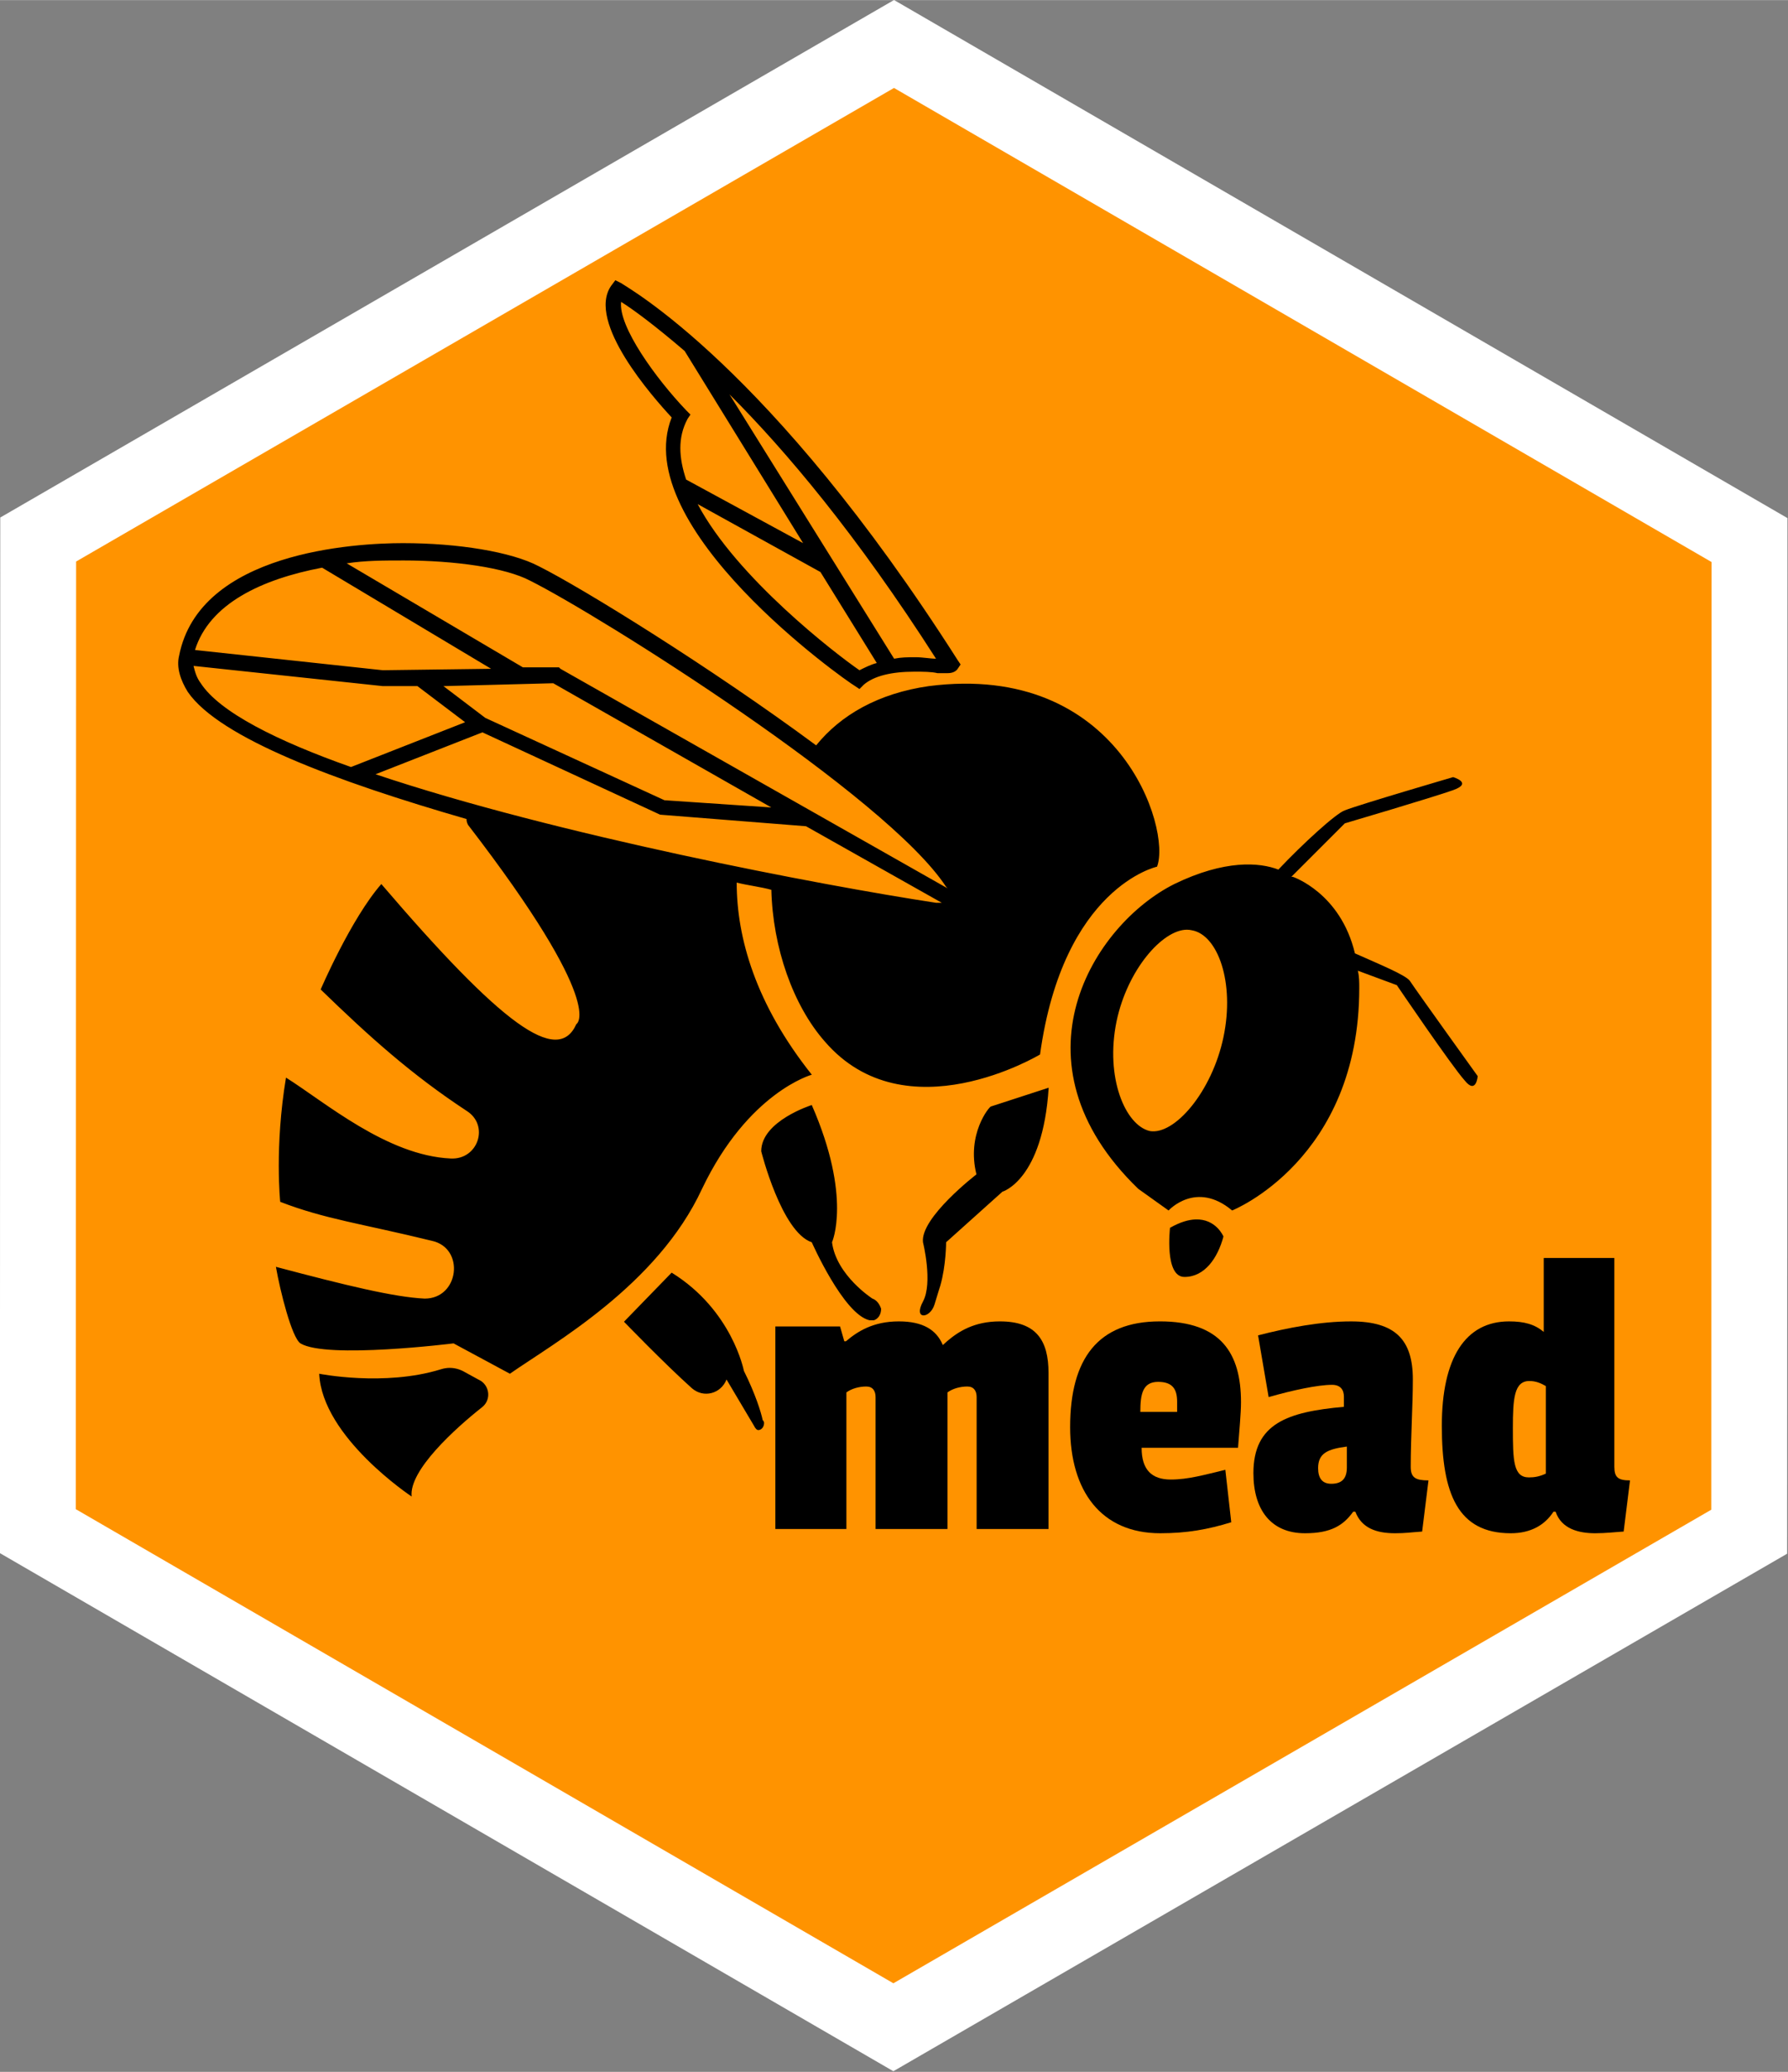 <?xml version="1.0" encoding="UTF-8" standalone="no"?>
<!-- Created with Inkscape (http://www.inkscape.org/) -->

<svg
   xmlns:dc="http://purl.org/dc/elements/1.1/"
   xmlns:cc="http://creativecommons.org/ns#"
   xmlns:rdf="http://www.w3.org/1999/02/22-rdf-syntax-ns#"
   xmlns:svg="http://www.w3.org/2000/svg"
   xmlns="http://www.w3.org/2000/svg"
   xmlns:sodipodi="http://sodipodi.sourceforge.net/DTD/sodipodi-0.dtd"
   xmlns:inkscape="http://www.inkscape.org/namespaces/inkscape"
   width="4.39cm"
   height="5.087cm"
   viewBox="0 0 155.551 180.235"
   id="svg6157"
   version="1.1"
   inkscape:version="0.91 r"
   sodipodi:docname="hex-sticker-text.svg"
   inkscape:export-filename="/home/espenh/Downloads/mead-sticker.png"
   inkscape:export-xdpi="1735.7373"
   inkscape:export-ydpi="1735.7373">
  <rect x="0" y="0" width="155.551" height="180.235" fill="#808080" stroke="none"/>
  <defs
     id="defs6159" />
  <sodipodi:namedview
     id="base"
     pagecolor="#1e1e15"
     bordercolor="#666666"
     borderopacity="1.0"
     inkscape:pageopacity="0"
     inkscape:pageshadow="2"
     inkscape:zoom="2.8"
     inkscape:cx="63.507868"
     inkscape:cy="93.008542"
     inkscape:document-units="px"
     inkscape:current-layer="layer1"
     showgrid="false"
     fit-margin-top="0"
     fit-margin-left="0"
     fit-margin-right="0"
     fit-margin-bottom="0"
     units="cm"
     inkscape:window-width="1920"
     inkscape:window-height="1028"
     inkscape:window-x="0"
     inkscape:window-y="0"
     inkscape:window-maximized="1" />
  <g
     inkscape:label="Layer 1"
     inkscape:groupmode="layer"
     id="layer1"
     transform="translate(-295.635,-434.484)">
    <path
       sodipodi:type="star"
       style="color:#000000;display:inline;overflow:visible;visibility:visible;fill:#ff9300;fill-opacity:1;fill-rule:nonzero;stroke:#ffffff;stroke-width:7.953;stroke-linecap:square;stroke-linejoin:miter;stroke-miterlimit:4;stroke-dasharray:none;stroke-dashoffset:0;stroke-opacity:1;marker:none;enable-background:accumulate"
       id="path17178"
       sodipodi:sides="6"
       sodipodi:cx="121.90476"
       sodipodi:cy="126.57602"
       sodipodi:r1="103.56153"
       sodipodi:r2="103.56153"
       sodipodi:arg1="-0.52327829"
       sodipodi:arg2="0.0003204856"
       inkscape:flatsided="true"
       inkscape:rounded="0"
       inkscape:randomized="0"
       d="m 211.608,74.824 -0.033,103.562 -89.704,51.752 -89.67,-51.81 0.033,-103.562 89.704,-51.752 z"
       inkscape:transform-center-x="0.33571575"
       inkscape:transform-center-y="-1.5021032"
       transform="matrix(0.83,0,0,0.833,272.203,419.133)" />
    <g
       id="g7891">
      <path
         id="path4234"
         d="m 349.168,458.855 -0.378,0.503 c -2.136,3.142 3.646,9.676 5.279,11.435 -3.77,9.551 15.079,22.871 15.959,23.373 l 0.378,0.253 0.376,-0.378 c 0.88,-0.754 2.388,-1.131 4.398,-1.131 0.754,0 1.508,0.003 2.01,0.128 l 0.881,0 c 0.126,0 0.627,-8.5e-4 0.879,-0.378 l 0.253,-0.378 -0.253,-0.376 C 362.613,466.271 350.174,459.485 349.671,459.108 l -0.503,-0.253 z m 0.503,1.885 c 1.005,0.628 2.888,2.011 5.527,4.273 l 10.306,16.715 -10.178,-5.53 c -0.628,-1.885 -0.754,-3.646 0.125,-5.279 l 0.25,-0.376 -0.376,-0.378 c -2.639,-2.765 -5.906,-7.289 -5.655,-9.425 z m 9.425,8.043 c 4.901,4.901 11.057,12.191 17.969,22.998 -0.503,0 -1.131,-0.128 -1.76,-0.128 -0.754,0 -1.257,0.003 -1.885,0.128 l -14.324,-22.998 z m -2.766,9.55 10.682,5.908 4.901,7.915 c -0.503,0.126 -1.004,0.377 -1.507,0.628 -2.011,-1.382 -10.683,-8.043 -14.076,-14.452 z m -25.636,3.394 c -4.147,0 -17.719,0.753 -19.478,9.801 -0.251,1.005 0.128,2.136 0.756,3.142 2.765,4.021 12.942,7.792 24.252,11.06 0,0.126 -4.8e-4,0.252 0.125,0.503 12.19,15.834 9.425,17.34 9.425,17.34 -1.634,3.644 -6.535,8.5e-4 -16.965,-12.189 -2.639,3.016 -5.277,9.172 -5.277,9.172 4.273,4.147 7.917,7.415 12.692,10.556 2.011,1.257 1.006,4.274 -1.382,4.148 -5.529,-0.251 -10.933,-4.9 -14.326,-7.037 -1.005,6.032 -0.503,10.807 -0.503,10.807 3.896,1.508 7.037,1.884 13.195,3.392 2.89,0.628 2.388,5.027 -0.628,5.027 -2.639,-0.126 -6.785,-1.13 -12.942,-2.764 0.377,2.136 1.381,6.156 2.135,6.659 2.262,1.382 13.32,0 13.32,0 l 4.902,2.641 c 3.77,-2.639 12.819,-7.667 16.715,-16.086 4.021,-8.42 9.55,-9.928 9.55,-9.928 -4.901,-6.158 -6.534,-11.937 -6.534,-16.712 1.005,0.251 2.134,0.377 3.014,0.628 0.126,5.027 1.886,10.053 4.651,13.195 7.037,8.168 18.725,1.129 18.725,1.129 2.011,-14.577 10.178,-16.337 10.178,-16.337 1.257,-3.267 -3.268,-17.845 -19.856,-15.708 -4.398,0.628 -7.664,2.515 -9.8,5.154 -9.174,-6.786 -20.359,-13.698 -24.129,-15.583 -2.388,-1.257 -7.038,-2.01 -11.813,-2.01 z m 0,1.507 c 4.524,0 8.923,0.629 11.06,1.76 6.032,3.016 31.041,18.723 36.193,26.64 l 0.125,0.125 -33.68,-19.1 -0.125,-0.125 -3.142,0 -15.33,-9.049 c 1.634,-0.251 3.265,-0.25 4.899,-0.25 z m -7.037,0.628 14.704,8.797 -9.425,0.125 -16.337,-1.76 c 1.257,-4.021 5.779,-6.157 11.057,-7.162 z m -11.185,8.546 16.464,1.757 3.014,0 4.148,3.142 -9.928,3.898 c -6.409,-2.262 -11.436,-4.776 -13.07,-7.29 -0.377,-0.503 -0.503,-1.004 -0.628,-1.507 z m 31.291,1.507 18.975,10.807 -9.297,-0.628 -15.583,-7.162 -3.645,-2.766 9.55,-0.25 z m -6.158,4.273 15.458,7.162 12.692,1.006 11.813,6.659 -0.503,0 c -9.928,-1.508 -33.049,-5.904 -48.757,-11.182 l 9.297,-3.645 z m 84.449,3.895 c 0,0 -8.168,2.389 -9.425,2.891 -0.754,0.251 -3.644,2.89 -5.78,5.152 -1.634,-0.628 -4.651,-0.88 -9.049,1.257 -7.037,3.519 -14.577,15.456 -3.142,26.515 l 2.639,1.885 c 0,0 2.388,-2.639 5.53,0 0,0 11.06,-4.399 11.06,-19.353 0,-0.503 5.1e-4,-1.004 -0.125,-1.507 l 3.392,1.257 c 0,0 4.774,7.037 5.905,8.293 1.005,1.257 1.131,-0.378 1.131,-0.378 0,0 -5.151,-7.162 -5.905,-8.293 -0.377,-0.503 -2.514,-1.383 -4.776,-2.388 -1.257,-5.278 -5.402,-6.659 -5.402,-6.659 l -0.128,0 4.651,-4.651 c 0,0 7.666,-2.261 9.425,-2.889 1.759,-0.628 0,-1.131 0,-1.131 z m -23.16,13.274 c 0.142,-2.3e-4 0.281,0.015 0.415,0.047 2.262,0.377 3.769,4.524 2.764,9.3 -1.005,4.775 -4.272,8.545 -6.409,8.168 -2.136,-0.503 -3.897,-4.649 -2.891,-9.55 0.942,-4.477 3.985,-7.961 6.121,-7.965 z m -12.027,13.745 -5.027,1.635 c -0.126,0 -2.136,2.387 -1.257,5.905 0,0 -4.902,3.769 -4.651,5.905 0,0 0.88,3.521 0,5.154 -0.88,1.634 0.629,1.507 1.006,0.25 0.377,-1.257 0.503,-1.635 0.503,-1.635 0.503,-1.759 0.503,-3.77 0.503,-3.77 l 4.899,-4.398 c 0,0 3.52,-1.004 4.023,-9.047 z m -20.61,1.507 c 0,0 -4.398,1.384 -4.398,4.023 0,0 1.759,7.036 4.398,7.916 0,0 2.765,6.284 5.027,6.786 l 0.378,0 c 0.377,-0.126 0.628,-0.501 0.628,-1.004 -0.126,-0.377 -0.379,-0.755 -0.756,-0.881 0,0 -3.14,-2.011 -3.517,-4.901 0,0 1.759,-3.896 -1.76,-11.938 z m 33.375,9.953 c -0.601,0.023 -1.329,0.226 -2.209,0.729 0,0 -0.503,4.273 1.257,4.273 1.759,0 2.889,-1.632 3.392,-3.517 0,0 -0.637,-1.556 -2.44,-1.485 z m -45.564,4.627 -4.148,4.271 c 0,0 3.518,3.646 5.905,5.783 1.005,0.88 2.514,0.501 3.017,-0.756 l 2.388,4.023 c 0.126,0.251 0.252,0.376 0.378,0.376 0.251,0 0.501,-0.251 0.501,-0.628 0,0 4.7e-4,-0.125 -0.125,-0.25 -0.126,-0.628 -0.627,-2.262 -1.632,-4.273 0,0 -1.005,-5.277 -6.283,-8.544 z m -19.545,8.298 c -0.187,0.018 -0.374,0.057 -0.562,0.12 -4.901,1.508 -10.556,0.378 -10.556,0.378 0.251,5.529 8.043,10.682 8.043,10.682 -0.251,-2.262 3.768,-5.908 6.156,-7.793 0.754,-0.628 0.629,-1.758 -0.125,-2.261 l -1.382,-0.756 c -0.471,-0.283 -1.014,-0.424 -1.573,-0.371 z"
         inkscape:connector-curvature="0"
         style="display:inline" />
      <g
         id="text7851"
         style="font-style:normal;font-variant:normal;font-weight:normal;font-stretch:normal;font-size:36.789px;line-height:125%;font-family:Passion;-inkscape-font-specification:Passion;letter-spacing:0px;word-spacing:0px;fill:#000000;fill-opacity:1;stroke:none;stroke-width:1px;stroke-linecap:butt;stroke-linejoin:miter;stroke-opacity:1">
        <path
           id="path7883"
           style=""
           d="m 382.624,549.431 c -2.244,0 -3.605,0.883 -4.599,1.729 l -0.368,0.331 c -0.552,-1.324 -1.729,-2.06 -3.826,-2.06 -2.244,0 -3.605,0.883 -4.599,1.729 l -0.147,0 -0.368,-1.288 -5.629,0 0,17.622 6.181,0 0,-11.883 c 0.441,-0.331 1.104,-0.515 1.729,-0.515 0.552,0 0.809,0.368 0.809,0.92 l 0,11.478 6.254,0 0,-11.883 c 0.441,-0.331 1.104,-0.515 1.729,-0.515 0.552,0 0.809,0.368 0.809,0.92 l 0,11.478 6.254,0 0,-13.575 c 0,-2.833 -1.067,-4.488 -4.231,-4.488 z" />
        <path
           id="path7885"
           style=""
           d="m 396.386,554.692 c 1.251,0 1.656,0.625 1.656,1.729 l 0,0.883 -3.201,0 c 0,-1.508 0.184,-2.612 1.545,-2.612 z m 0.147,-5.261 c -5.371,0 -7.799,3.237 -7.799,9.197 0,5.555 2.686,9.234 7.836,9.234 2.318,0 4.157,-0.331 6.181,-0.957 l -0.515,-4.562 c -1.839,0.441 -3.237,0.846 -4.746,0.846 -1.656,0 -2.538,-0.846 -2.538,-2.759 l 8.388,0 c 0.11,-1.508 0.258,-2.98 0.258,-3.973 0,-4.231 -1.729,-7.027 -7.064,-7.027 z" />
        <path
           id="path7887"
           style=""
           d="m 404.678,562.638 c 0,3.201 1.545,5.224 4.488,5.224 2.281,0 3.348,-0.699 4.194,-1.876 l 0.184,0 c 0.552,1.435 1.839,1.876 3.458,1.876 0.92,0 1.288,-0.074 2.355,-0.147 l 0.552,-4.451 c -1.104,0 -1.545,-0.221 -1.545,-1.177 0,-2.538 0.184,-5.334 0.184,-7.615 0,-3.421 -1.508,-5.04 -5.371,-5.04 -2.649,0 -5.518,0.552 -8.094,1.214 l 0.92,5.371 c 2.06,-0.589 4.268,-1.067 5.518,-1.067 0.736,0 1.03,0.441 1.03,1.03 l 0,0.883 c -4.893,0.441 -7.873,1.435 -7.873,5.776 z m 6.769,0.92 c -0.773,0 -1.14,-0.478 -1.14,-1.361 0,-1.288 0.809,-1.656 2.502,-1.876 l 0,1.803 c 0,0.993 -0.441,1.435 -1.361,1.435 z" />
        <path
           id="path7889"
           style=""
           d="m 434.424,567.862 c 0.92,0 1.803,-0.11 2.465,-0.147 l 0.552,-4.451 c -1.03,0 -1.361,-0.258 -1.361,-1.177 l 0,-18.174 -6.144,0 0,6.438 c -0.773,-0.662 -1.692,-0.92 -3.017,-0.92 -3.789,0 -5.849,3.164 -5.849,9.087 0,5.923 1.398,9.344 5.997,9.344 1.766,0 2.98,-0.736 3.716,-1.876 l 0.184,0 c 0.515,1.508 2.023,1.876 3.458,1.876 z m -7.174,-9.161 c 0,-2.538 0.11,-4.084 1.435,-4.084 0.552,0 0.993,0.184 1.435,0.441 l 0,7.615 c -0.552,0.258 -0.993,0.331 -1.472,0.331 -1.361,0 -1.398,-1.472 -1.398,-4.304 z" />
      </g>
    </g>
  </g>
</svg>
